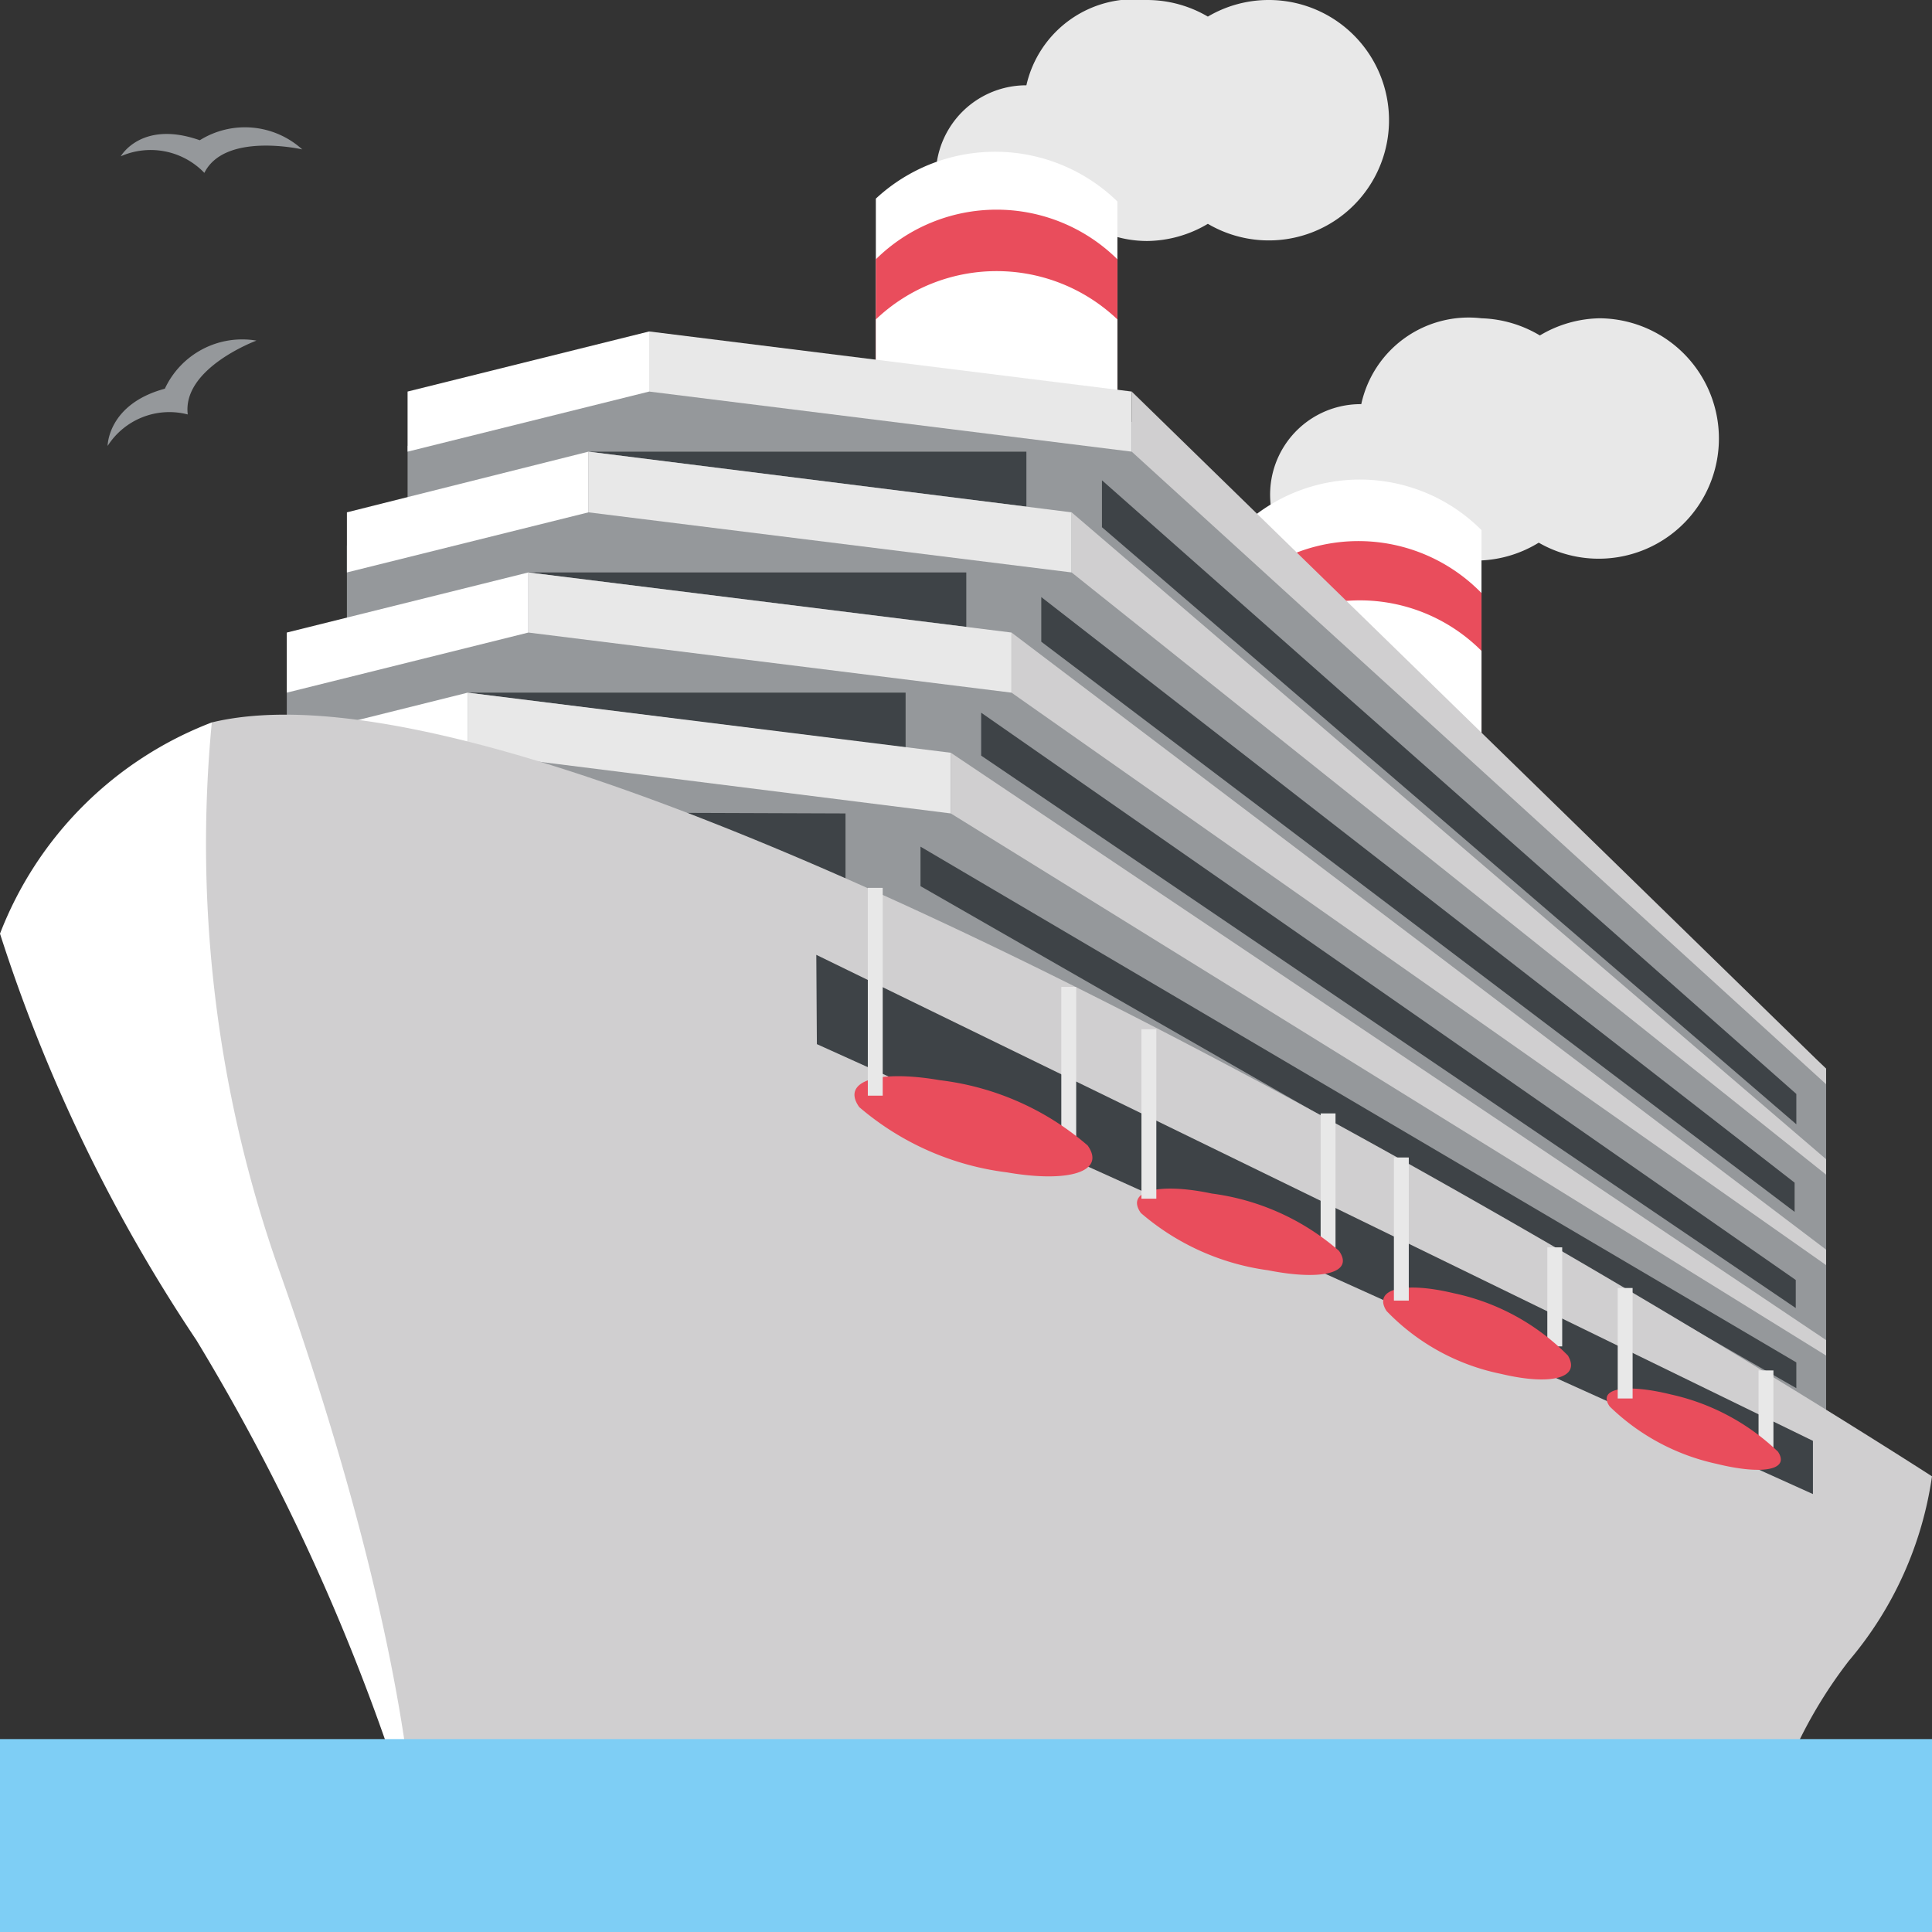 <svg viewBox="0 0 33.75 33.75" xmlns="http://www.w3.org/2000/svg"><rect x="0" y="0" width="33.75" height="33.75" fill="#333333" stroke="none"/><g transform="translate(-1.12 -2.21)"><path d="m23.27 2.21a2.09 2.09 0 0 0 -1.05.29 2.1 2.1 0 0 0 -1.06-.29 1.93 1.93 0 0 0 -2.11 1.49 1.58 1.58 0 1 0 1.26 2.53 2 2 0 0 0 .85.19 2.11 2.11 0 0 0 1.06-.3 2.1 2.1 0 1 0 1.05-3.91z" fill="#e8e8e8"/><path d="m29.07 7.77a2.1 2.1 0 0 0 -1.05.3 2.11 2.11 0 0 0 -1.02-.3 1.92 1.92 0 0 0 -2.1 1.5 1.58 1.58 0 1 0 1.25 2.53 2 2 0 0 0 .85.2 2.1 2.1 0 0 0 1-.31 2.1 2.1 0 1 0 1.05-3.92z" fill="#e8e8e8"/><path d="m22.75 11.47v17h4.25v-17a3 3 0 0 0 -4.25 0z" fill="#fff"/><path d="m16.42 5.68v17.05h4.22v-17a3.06 3.06 0 0 0 -4.22-.05z" fill="#fff"/><path d="m16.42 6.74v17h4.22v-17a3 3 0 0 0 -4.22 0z" fill="#e94d5c"/><path d="m16.42 7.79v17h4.22v-17a3.06 3.06 0 0 0 -4.22 0z" fill="#fff"/><path d="m22.75 12.52v17.05h4.25v-17a3 3 0 0 0 -4.25-.05z" fill="#e94d5c"/><path d="m22.75 13.58v17h4.25v-17a3 3 0 0 0 -4.25 0z" fill="#fff"/></g><path d="m31.9 25.78h-26.89v-13.68l1.05-1.05v-1.52l1.06-.58v-1.16l4.22-1.89 8.43 1.47 12.13 11.3z" fill="#95989b"/><path d="m18.69 7.37v2.1l-1.02.19v1.92l-1.06-.1v2.19l-1.05.01v2.46l16.34 8.51v-5.98l-12.13-11.3z" fill="#95989b"/><path d="m4.82 14.83a6.43 6.43 0 0 0 -3.7 3.69 28.23 28.23 0 0 0 3.43 7.1 37.19 37.19 0 0 1 4 9.21v-15.9z" fill="#fff" transform="translate(-1.12 -2.21)"/><g fill="#3e4347"><path d="m14.77 14.21v1.14l-2.77-1.15z"/><path d="m15.82 12.1v.96l-7.65-.96z"/><path d="m16.88 10v.95l-7.65-.95z"/><path d="m17.93 7.89v.96l-7.65-.96z"/></g><path d="m7.12 6.84v1.05l4.22-1.05v-1.05z" fill="#fff"/><path d="m11.34 5.79v1.05l8.43 1.05v-1.05z" fill="#e8e8e8"/><path d="m19.77 7.89v-1.05l12.13 11.83v.27z" fill="#d0cfd0"/><path d="m6.06 8.95v1.05l4.22-1.05v-1.06z" fill="#fff"/><path d="m10.28 7.89v1.06l8.44 1.05v-1.05z" fill="#e8e8e8"/><path d="m18.72 10v-1.05l13.18 11.3v.27z" fill="#d0cfd0"/><path d="m5.01 11.05v1.05l4.22-1.05v-1.05z" fill="#fff"/><path d="m9.23 10v1.05l8.44 1.05v-1.05z" fill="#e8e8e8"/><path d="m17.67 12.1v-1.05l14.23 10.78v.27z" fill="#d0cfd0"/><path d="m3.96 13.15v1.06l4.21-1.06v-1.05z" fill="#fff"/><path d="m8.17 12.1v1.05l8.44 1.06v-1.06z" fill="#e8e8e8"/><path d="m16.61 14.21v-1.06l15.29 10.26v.27z" fill="#d0cfd0"/><g fill="#3e4347"><path d="m31.38 19.64v-.53l-12.13-10.72v.82z"/><path d="m31.35 21.17v-.51l-13.16-10.23v.78z"/><path d="m31.37 22.85v-.49l-14.23-9.91v.75z"/><path d="m16.08 14.79v.69l15.3 8.77v-.45z"/></g><path d="m4.82 14.83a22.34 22.34 0 0 0 1.18 9.58c2.51 7.09 2.38 10.42 2.38 10.42h23.46a8.08 8.08 0 0 1 1.58-3.61 6.38 6.38 0 0 0 1.45-3.22s-23-14.87-30.05-13.17z" fill="#d0cfd0" transform="translate(-1.12 -2.21)"/><path d="m31.67 25.17-17.41-8.49.01 1.56 17.4 7.86z" fill="#3e4347"/><g fill="#e8e8e8"><path d="m30.72 23.94h.26v1.4h-.26z"/><path d="m27.03 21.79h.26v1.73h-.26z"/><path d="m23.07 19.45h.26v2.49h-.26z"/><path d="m18.54 17.24h.26v3.02h-.26z"/></g><g fill="#e94d5c" transform="translate(-1.12 -2.21)"><path d="m32.18 27.57c.21.32-.27.41-1.08.21a3.84 3.84 0 0 1 -1.86-1c-.22-.31.26-.41 1.07-.21a3.92 3.92 0 0 1 1.87 1z"/><path d="m28.51 25.89c.23.39-.29.53-1.17.32a3.83 3.83 0 0 1 -2-1.1c-.24-.38.29-.52 1.17-.31a3.94 3.94 0 0 1 2 1.09z"/><path d="m24.51 24.06c.27.38-.28.53-1.24.34a4.28 4.28 0 0 1 -2.22-1c-.27-.38.29-.54 1.24-.34a4.21 4.21 0 0 1 2.22 1z"/><path d="m20.12 22.22c.32.45-.31.66-1.41.47a4.89 4.89 0 0 1 -2.58-1.14c-.32-.45.31-.66 1.41-.47a4.82 4.82 0 0 1 2.58 1.14z"/></g><g fill="#e8e8e8"><path d="m15.16 15.51h.26v3.63h-.26z"/><path d="m19.94 17.98h.26v2.96h-.26z"/><path d="m24.35 20.22h.26v2.5h-.26z"/><path d="m28.26 22.5h.26v1.93h-.26z"/></g><path d="m3 10s0-.73 1-1a1.49 1.49 0 0 1 1.6-.84s-1.3.48-1.2 1.29a1.28 1.28 0 0 0 -1.4.55z" fill="#95989b" transform="translate(-1.12 -2.21)"/><path d="m3.23 4.94s.36-.64 1.38-.28a1.49 1.49 0 0 1 1.79.16s-1.35-.31-1.71.41a1.3 1.3 0 0 0 -1.46-.29z" fill="#95989b" transform="translate(-1.12 -2.21)"/><path d="m0 30.38h33.75v3.38h-33.75z" fill="#7ecef5"/></svg>
